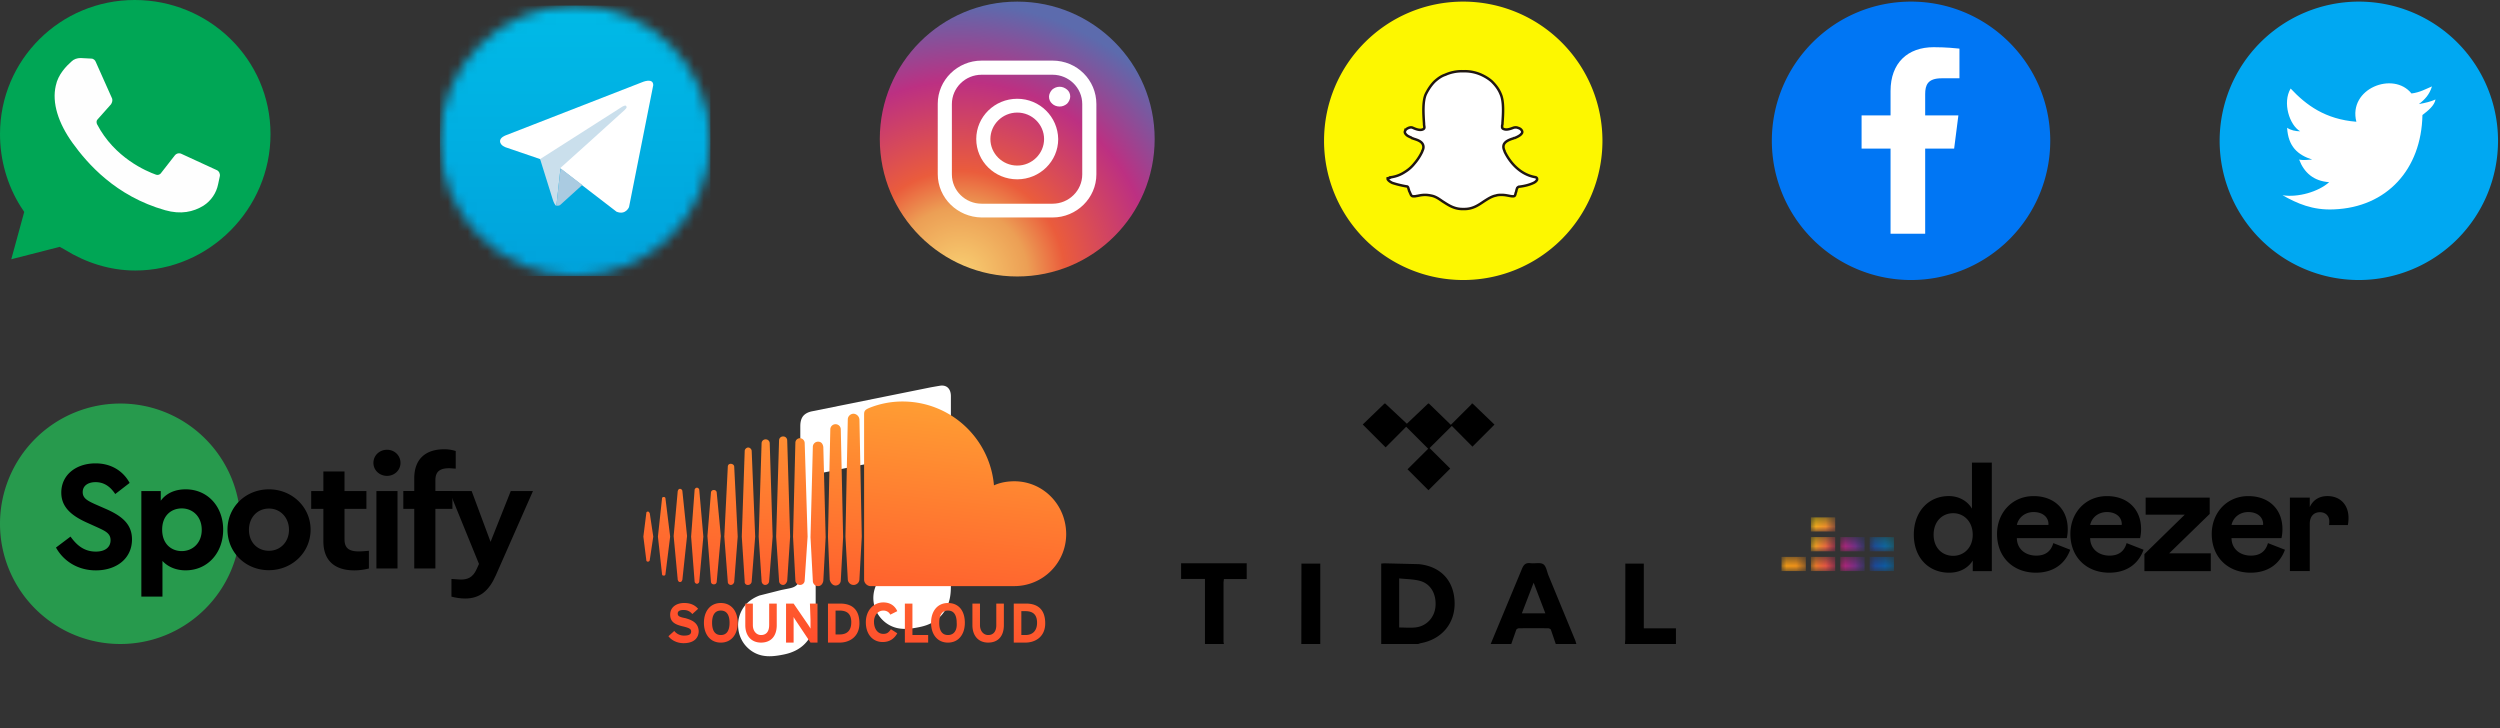 <svg xmlns="http://www.w3.org/2000/svg" xmlns:xlink="http://www.w3.org/1999/xlink" width="254" height="74" fill="none" xmlns:v="https://vecta.io/nano"><rect width="100%" height="100%" fill="#333333" stroke="none"/><style><![CDATA[.B{fill:#fff}.C{fill-rule:evenodd}]]></style><path d="M253.8 14.307a14.15 14.15 0 0 1-14.143 14.143 14.15 14.15 0 0 1-14.142-14.143A14.15 14.15 0 0 1 239.657.164 14.15 14.15 0 0 1 253.8 14.307z" fill="#00a8f2"/><path d="M246.12 11.688c-.108 5.528-3.626 9.368-8.975 9.584-2.189.108-3.769-.609-5.24-1.436 1.578.252 3.66-.358 4.738-1.328-1.58-.108-2.548-.969-3.052-2.297.504.108.971 0 1.328 0-1.47-.467-2.441-1.328-2.548-3.231.359.252.863.359 1.328.359-1.077-.609-1.83-2.908-.969-4.344 1.58 1.688 3.517 3.123 6.677 3.375-.861-3.375 3.77-5.169 5.6-2.872.861-.108 1.472-.467 2.081-.719-.252.827-.717 1.328-1.328 1.795.611-.108 1.221-.252 1.688-.467-.108.611-.719 1.113-1.328 1.58z" class="B"/><g class="C"><path d="M24.432 53.215c0 6.747-5.468 12.215-12.215 12.215A12.22 12.22 0 0 1 0 53.215 12.22 12.22 0 0 1 12.217 41c6.746 0 12.215 5.468 12.215 12.215z" fill="#279a4d"/><g fill="#000"><path d="M13.171 49.065l-1.462 1.129c-.508-.765-1.143-1.208-2.003-1.208-.698 0-1.303.319-1.303 1.017 0 .605.461.859 1.223 1.208l1.193.523c1.652.733 2.591 1.575 2.591 3.069 0 1.956-1.59 3.147-3.672 3.147-1.811 0-3.274-.922-4.051-2.319l1.477-1.114c.571.795 1.318 1.525 2.574 1.525.922 0 1.495-.426 1.495-1.158 0-.683-.508-.922-1.335-1.303l-1.131-.511c-1.492-.683-2.541-1.542-2.541-3.017 0-1.814 1.51-2.975 3.48-2.975 1.669 0 2.845.844 3.465 1.988zm7.326 4.766c0-1.335-.904-2.177-2.035-2.177-.984 0-1.986.653-1.986 2.16 0 1.497.984 2.177 1.986 2.177 1.114 0 2.035-.825 2.035-2.16zm2.177-.017c0 2.369-1.589 4.133-3.814 4.133-.969 0-1.796-.349-2.354-.954v3.625h-2.145V49.89h1.973v.984c.538-.745 1.428-1.159 2.526-1.159 2.225 0 3.814 1.732 3.814 4.098zm2.619.017c0 1.241.842 2.128 2.035 2.128 1.159 0 2.033-.904 2.033-2.128 0-1.241-.874-2.162-2.033-2.162-1.193 0-2.035.922-2.035 2.162zm6.263-.017c0 2.339-1.908 4.118-4.245 4.118s-4.198-1.779-4.198-4.118c0-2.317 1.864-4.098 4.215-4.098 2.319 0 4.228 1.781 4.228 4.098zm5.926 3.944a5.92 5.92 0 0 1-1.48.192c-1.938 0-3.147-.939-3.147-2.957v-3.291h-1.238V49.89h1.238v-1.986h2.148v1.986h2.225v1.811h-2.225V54.8c0 .907.476 1.223 1.462 1.223.254 0 .603-.03 1.016-.062v1.796zm.761-.002h2.145v-7.867h-2.145v7.868zm2.447-10.725c0 .747-.618 1.318-1.365 1.318-.765 0-1.385-.57-1.385-1.318 0-.765.62-1.335 1.385-1.335.747 0 1.365.571 1.365 1.335zm3.545 1.763v1.094h1.731v1.814h-1.731v6.056h-2.147v-6.056h-1.111v-1.814h1.111v-1.283c0-2.02 1.208-2.96 3.037-2.96a3.83 3.83 0 0 1 1.176.177v1.794l-.635-.045c-.954 0-1.43.316-1.43 1.223z"/><path d="M54.149 49.891l-3.767 8.55c-.715 1.622-1.652 2.369-3.132 2.369-.444 0-.969-.08-1.383-.192v-1.796l.922.062c.685 0 1.241-.172 1.639-1.064l.237-.523-3.019-7.407h2.275l1.921 5.164 2.053-5.164h2.255z"/></g><path d="M95.588 39.178c-.096.011-.966.163-1.073.185L82.496 41.79h-.006c-.314.067-.562.18-.747.337-.23.191-.354.466-.404.781-.011.067-.028.202-.028.404v15.041c0 .354-.028.691-.264.983s-.534.376-.876.449l-.786.157-2.224.562c-.562.219-.977.494-1.314.842-.663.691-.932 1.634-.837 2.516.079.753.416 1.471 1 1.999a3 3 0 0 0 1.46.747c.601.118 1.236.079 2.168-.112.494-.101.96-.258 1.404-.517a3.5 3.5 0 0 0 1.106-1.022c.292-.421.483-.887.59-1.387.107-.511.135-.977.135-1.488V49.041c0-.696.197-.882.764-1.022l10.458-2.106c.651-.123.955.062.955.741v8.908c0 .354-.006.708-.242 1s-.534.376-.876.449l-.786.157-2.224.562c-.562.219-.977.494-1.314.842a3.17 3.17 0 0 0-.859 2.516c.079.753.438 1.471 1.022 1.999a3.04 3.04 0 0 0 1.46.741c.601.118 1.236.079 2.168-.112.494-.101.96-.247 1.404-.511a3.5 3.5 0 0 0 1.106-1.022 3.8 3.8 0 0 0 .59-1.387c.107-.511.112-.977.112-1.488V40.24c-.006-.691-.371-1.118-1.022-1.062z" class="B"/></g><path d="M65.839 51.975c-.118 0-.177.059-.177.178l-.296 2.367.296 2.367c0 .118.059.178.177.178.059 0 .178-.059.178-.178l.355-2.367-.355-2.367c-.059-.118-.118-.178-.178-.178zm1.775-1.302c0-.118-.059-.178-.178-.178s-.177.059-.177.178l-.414 3.846.414 3.787c0 .118.059.178.177.178s.178-.059.178-.178l.473-3.787-.473-3.846zm6.627-3.55c-.178 0-.296.118-.296.296l-.355 7.1.355 4.615c0 .178.177.296.296.296.177 0 .296-.118.355-.296l.355-4.615-.355-7.1c0-.178-.177-.296-.355-.296zm-3.432 2.426c-.118 0-.237.118-.237.237l-.355 4.734.355 4.556c0 .118.118.237.237.237s.237-.118.237-.237l.414-4.556-.414-4.734c0-.118-.118-.237-.237-.237zm6.923 9.881c.237 0 .414-.177.414-.414l.355-4.497-.296-9.467c0-.237-.177-.414-.414-.414s-.414.178-.414.414l-.296 9.467.296 4.497c0 .237.177.414.355.414zm7.16.059a.53.53 0 0 0 .532-.533l.237-4.379-.237-10.946a.53.53 0 1 0-1.065 0l-.237 10.887.177 4.379c.059.296.296.592.592.592zm-3.609-.059c.237 0 .473-.177.473-.473l.296-4.438-.296-9.526a.51.51 0 0 0-.473-.473c-.237 0-.473.178-.473.473l-.237 9.526.237 4.438c0 .296.237.473.473.473zm-8.757-.059c.178 0 .296-.118.296-.296l.414-4.615-.414-4.379c0-.177-.118-.296-.296-.296s-.296.118-.296.296l-.355 4.379.355 4.615c0 .178.118.296.296.296zm-3.432-.237c.118 0 .178-.059.237-.237l.473-4.438-.473-4.556c0-.118-.118-.237-.237-.237s-.177.059-.237.237l-.414 4.556.414 4.438c.059.178.118.237.237.237zm14.023-14.26a.53.53 0 0 0-.533.533l-.237 9.171.237 4.438a.53.53 0 0 0 .533.533c.296 0 .473-.237.532-.533l.237-4.438-.237-9.171c-.059-.355-.237-.533-.532-.533zm-7.1 14.556c.177 0 .355-.177.355-.355l.355-4.556-.355-8.698c0-.178-.178-.355-.355-.355s-.355.178-.355.355l-.296 8.698.296 4.556a.31.31 0 0 0 .355.355zm3.964-.414l.296-4.497-.296-9.763c0-.237-.177-.414-.414-.414s-.414.178-.414.414l-.296 9.763.296 4.497c0 .237.178.414.414.414.177 0 .355-.177.414-.414zm23.077-10.118c-.71 0-1.42.118-2.071.414-.415-4.793-4.438-8.52-9.29-8.52a9.01 9.01 0 0 0-3.373.651c-.414.177-.532.296-.532.651v16.804c0 .296.237.592.592.651h14.675a5.28 5.28 0 0 0 5.266-5.266c0-3.018-2.367-5.385-5.266-5.385zm-16.331-6.864c-.296 0-.592.237-.592.592l-.237 11.893.237 4.319c0 .296.237.592.592.592.296 0 .592-.237.592-.592l.237-4.319-.237-11.893a.64.64 0 0 0-.592-.592zm-17.1 20.769c-.651-.118-.769-.237-.769-.473 0-.177.118-.355.592-.355.355 0 .651.118.888.414l.592-.533c-.355-.414-.828-.592-1.42-.592-.769 0-1.42.414-1.42 1.183s.533 1.006 1.243 1.183c.769.177.888.296.888.533 0 .296-.237.414-.71.414a1.25 1.25 0 0 1-1.006-.473l-.592.533c.296.414.888.71 1.538.71 1.065 0 1.538-.533 1.538-1.243-.059-.888-.769-1.124-1.361-1.302zm3.609-1.538c-1.065 0-1.716.828-1.716 2.012s.651 2.012 1.716 2.012 1.716-.828 1.716-2.012-.651-2.012-1.716-2.012zm0 3.254c-.651 0-.888-.532-.888-1.243s.237-1.243.888-1.243.887.533.887 1.243-.237 1.243-.887 1.243zm4.911-1.006c0 .651-.296 1.006-.828 1.006-.473 0-.828-.414-.828-1.006v-2.189h-.769v2.189c0 1.124.651 1.775 1.598 1.775 1.006 0 1.598-.651 1.598-1.775v-2.189h-.769v2.189zm4.201-.532v.888c-.059-.118-.177-.296-.296-.473l-1.42-2.071h-.769v3.964h.769v-1.716-.888c.059.118.178.296.296.473l1.42 2.13h.71v-3.964h-.769l.059 1.657zm3.018-1.657h-1.243v3.964h1.183c1.006 0 2.012-.592 2.012-1.953 0-1.479-.828-2.012-1.953-2.012zm-.059 3.136h-.414v-2.426h.414c.828 0 1.183.414 1.183 1.183s-.355 1.243-1.183 1.243zm4.438-2.426c.355 0 .592.177.71.414l.71-.355c-.237-.532-.71-.888-1.42-.888-1.006 0-1.775.828-1.775 2.012 0 1.243.71 2.012 1.716 2.012.71 0 1.183-.355 1.479-.887l-.651-.414c-.237.355-.414.473-.769.473-.592 0-.947-.532-.947-1.242 0-.592.355-1.124.947-1.124zm2.959-.71h-.769v3.964h2.367v-.769h-1.598v-3.195zm3.609-.059c-1.065 0-1.716.828-1.716 2.012s.651 2.012 1.716 2.012 1.716-.828 1.716-2.012-.592-2.012-1.716-2.012zm0 3.254c-.651 0-.888-.532-.888-1.243s.237-1.243.888-1.243.888.533.888 1.243c.059.71-.237 1.243-.888 1.243zm4.911-1.006c0 .651-.296 1.006-.828 1.006-.473 0-.829-.414-.829-1.006v-2.189h-.769v2.189c0 1.124.651 1.775 1.598 1.775 1.006 0 1.598-.651 1.598-1.775v-2.189h-.77v2.189zm3.018-2.189h-1.243v3.964h1.184c1.006 0 2.012-.592 2.012-1.953 0-1.479-.829-2.012-1.953-2.012zm-.059 3.195h-.414v-2.426h.414c.828 0 1.183.414 1.183 1.183 0 .71-.355 1.243-1.183 1.243z" fill="url(#J)"/><path d="M149.615 41l2.224 2.139-2.238 2.241-2.093-2.107-2.262 2.25 2.096 2.084-2.212 2.201-2.125-2.128 2.098-2.09-2.238-2.233-2.084 2.096-2.326-2.326L140.664 41h.082l2.192 2.052 2.16-2.052h.081l2.227 2.163 2.066-2.058c.027-.029.038-.07.059-.105h.084zm-7.459 22.753c.577 0 1.138.055 1.684-.009 1.111-.134 1.914-1.019 2.005-2.128.102-1.252-.476-2.297-1.568-2.595-.668-.184-1.389-.175-2.121-.254v4.985zm-1.825 1.675v-8.166l.284-.029 3.546.085c2.25.233 3.572 1.707 3.627 3.89.053 2.116-1.29 3.736-3.426 4.136-.091.017-.178.056-.266.085h-3.765zm16.677-3.112l-1.191-3.114-1.197 3.114h2.388zm-5.554 3.111l3.175-7.632c.181-.441.391-.636.876-.575.435.055.977-.102 1.293.105.3.199.367.75.531 1.15l2.705 6.561c.053.125.079.26.123.391h-2.093l-.493-1.445c-.029-.076-.187-.149-.286-.149a124.31 124.31 0 0 0-2.954 0c-.096 0-.251.076-.28.155l-.505 1.439h-2.092zM120 57.229h6.666v1.602h-2.317l-.038.338v6.015c0 .082.026.16.041.245h-1.927v-6.611H120v-1.591zm45.092 8.199l.038-.496.003-7.148v-.525h1.877v6.578h3.266v1.591h-5.184zm-32.878 0l.011-7.641v-.528h1.915v8.169h-1.926z" fill="#000" class="C"/><mask id="A" mask-type="alpha" maskUnits="userSpaceOnUse" x="189" y="54" width="4" height="3"><path d="M189.958 54.569h-.002v1.444h2.47v-1.444h-2.468z" class="B"/></mask><g mask="url(#A)" class="C"><path d="M189.958 54.569h-.002v1.444h2.47v-1.444h-2.468z" fill="url(#K)"/></g><mask id="B" mask-type="alpha" maskUnits="userSpaceOnUse" x="181" y="56" width="3" height="3"><path d="M181 56.577h2.472v1.444H181v-1.444z" class="B"/></mask><g mask="url(#B)" class="C"><path d="M181 58.021h2.472v-1.444H181v1.444z" fill="url(#L)"/></g><mask id="C" mask-type="alpha" maskUnits="userSpaceOnUse" x="183" y="56" width="4" height="3"><path d="M183.988 56.578h2.47v1.442h-2.47v-1.442z" class="B"/></mask><g mask="url(#C)" class="C"><path d="M183.988 58.02h2.47v-1.442h-2.47v1.442z" fill="url(#M)"/></g><mask id="D" mask-type="alpha" maskUnits="userSpaceOnUse" x="186" y="56" width="4" height="3"><path d="M186.973 56.578h2.47v1.442h-2.47v-1.442z" class="B"/></mask><g mask="url(#D)" class="C"><path d="M186.973 58.02h2.47v-1.442h-2.47v1.442z" fill="url(#N)"/></g><mask id="E" mask-type="alpha" maskUnits="userSpaceOnUse" x="189" y="56" width="4" height="3"><path d="M189.956 56.578h2.47v1.442h-2.47v-1.442z" class="B"/></mask><g mask="url(#E)" class="C"><path d="M189.956 58.02h2.47v-1.442h-2.47v1.442z" fill="url(#O)"/></g><mask id="F" mask-type="alpha" maskUnits="userSpaceOnUse" x="186" y="54" width="4" height="3"><path d="M186.979 54.569l-.006.002v1.442h2.47v-1.444h-2.464z" class="B"/></mask><g mask="url(#F)" class="C"><path d="M186.979 54.569l-.006.002v1.442h2.47v-1.444h-2.464z" fill="url(#P)"/></g><mask id="G" mask-type="alpha" maskUnits="userSpaceOnUse" x="183" y="54" width="4" height="3"><path d="M183.988 54.569v1.442l.002.002h2.466l.002-.002v-1.44l-.004-.002h-2.466z" class="B"/></mask><g mask="url(#G)" class="C"><path d="M183.988 54.569v1.442l.002.002h2.466l.002-.002v-1.44l-.004-.002h-2.466z" fill="url(#Q)"/></g><mask id="H" mask-type="alpha" maskUnits="userSpaceOnUse" x="183" y="52" width="4" height="3"><path d="M183.988 52.563h2.47v1.44h-2.47v-1.44z" class="B"/></mask><g mask="url(#H)" class="C"><path d="M183.988 54.003h2.47v-1.44h-2.47v1.44z" fill="url(#R)"/></g><g fill="#000" class="C"><path d="M214.062 52.025c.895 0 1.512.489 1.512 1.246l-.015.062h-3.2c.191-.819.884-1.308 1.703-1.308zm.267 4.426c-1.073 0-1.952-.644-1.97-1.779h5.074a4.12 4.12 0 0 0 .101-.913c0-2.049-1.403-3.355-3.466-3.355-2.205 0-3.717 1.717-3.717 3.844 0 2.361 1.638 3.937 3.952 3.937 1.75 0 2.963-.882 3.484-2.332l-1.724-.673c-.238.849-.822 1.271-1.734 1.271zm10.177-4.236v-1.656h-6.508v1.734h3.97l-4.097 4.003v1.73h6.744v-1.81h-4.223l4.114-4.001zm12.151.756a2.74 2.74 0 0 1-.025.374h1.911a3.73 3.73 0 0 0 .066-.738c0-1.277-.802-2.205-2.143-2.205-.864 0-1.479.426-1.794 1.119v-.962h-2.018v7.464h2.018v-4.801c0-.757.409-1.181 1.039-1.181.567 0 .946.378.946.93zm-38.213 3.501c-1.119 0-1.989-.818-1.989-2.141 0-1.339.866-2.189 1.989-2.189 1.086 0 1.985.85 1.985 2.189 0 1.318-.899 2.141-1.985 2.141zm1.908-4.794c-.458-.771-1.308-1.277-2.361-1.277-2.052 0-3.548 1.575-3.548 3.924 0 2.316 1.483 3.861 3.594 3.861 1.055 0 1.906-.457 2.394-1.23v1.07h1.937V47h-2.016v4.679z"/><path d="M228.425 52.025c.895 0 1.512.489 1.512 1.246l-.016.062h-3.199c.191-.819.883-1.308 1.703-1.308zm.268 4.426c-1.072 0-1.954-.644-1.971-1.779h5.076a4.24 4.24 0 0 0 .099-.913c0-2.049-1.403-3.355-3.466-3.355-2.206 0-3.718 1.717-3.718 3.844 0 2.361 1.639 3.937 3.955 3.937 1.748 0 2.96-.882 3.482-2.332l-1.726-.673c-.236.849-.818 1.271-1.731 1.271zm-22.078-4.426c.895 0 1.512.489 1.512 1.246l-.013.062h-3.202c.191-.819.884-1.308 1.703-1.308zm.268 4.426c-1.072 0-1.954-.644-1.971-1.779h5.076c.066-.3.097-.605.095-.913 0-2.049-1.403-3.355-3.466-3.355-2.205 0-3.717 1.717-3.717 3.844 0 2.361 1.638 3.937 3.952 3.937 1.75 0 2.964-.882 3.484-2.332l-1.72-.673c-.238.849-.82 1.271-1.733 1.271z"/></g><path d="M208.305 14.307a14.15 14.15 0 0 1-14.143 14.143 14.15 14.15 0 0 1-14.143-14.143c0-7.788 6.318-14.143 14.143-14.143 7.789 0 14.143 6.355 14.143 14.143z" fill="#0076f4"/><path d="M197.285 7.954h1.795V4.939c-.323-.035-1.364-.144-2.621-.144-2.62 0-4.379 1.58-4.379 4.452v2.478h-2.943v3.373h2.943v8.652h3.518v-8.651h2.943l.431-3.373h-3.374V9.569c0-.932.251-1.615 1.687-1.615z" class="B"/><path d="M162.809 14.307a14.15 14.15 0 0 1-14.143 14.143 14.15 14.15 0 0 1-14.143-14.143c0-7.788 6.318-14.143 14.143-14.143a14.15 14.15 0 0 1 14.143 14.143z" fill="#fdf700"/><path d="M141.344 18.005c.502-.071.969-.252 1.4-.538a3.66 3.66 0 0 0 .969-.861c.503-.575.754-1.149.79-1.221v-.037c.143-.252.143-.467.072-.646-.144-.359-.611-.504-.97-.611l-.071-.035c-.072 0-.108-.037-.144-.073-.251-.108-.395-.179-.502-.286-.144-.144-.18-.252-.144-.359a.48.48 0 0 1 .251-.286c.18-.108.395-.144.539-.073.466.215.825.288 1.076.144.072-.037.108-.108.108-.179 0-.108-.036-.215-.036-.36v-.036c-.072-1.005-.143-2.26.18-2.979.251-.502.538-.932.897-1.292.323-.286.646-.538 1.077-.682a4.13 4.13 0 0 1 1.687-.359h.287a4.13 4.13 0 0 1 1.687.359c.395.181.754.396 1.077.682.359.359.682.753.898 1.292.323.719.251 1.974.179 2.945v.071c0 .071-.036.144-.036.215v.108c0 .071.036.144.108.179s.179.073.287.073h.036c.215 0 .431-.073.718-.181.108-.035.179-.035.251-.035.108 0 .18.035.287.071.216.071.359.252.359.394 0 .073-.036.144-.143.252s-.287.215-.539.323c-.036.037-.107.037-.143.037l-.072.037c-.323.108-.79.25-.969.609-.072.179-.072.396.072.682v.037c.179.394 1.148 2.297 3.158 2.62.072.037.144.071.144.179v.073c-.072.142-.18.25-.431.357-.323.144-.79.288-1.436.36-.071.037-.107.071-.143.108a1.43 1.43 0 0 0-.108.359l-.036.108c-.036.071-.036.179-.072.252-.036.108-.107.142-.215.142-.072 0-.143 0-.323-.035-.215-.037-.503-.108-.826-.108-.215 0-.395 0-.61.071-.395.071-.79.323-1.184.575-.539.36-1.113.79-2.011.79h-.107-.036-.036c-.897 0-1.472-.43-2.046-.79-.359-.252-.718-.504-1.149-.575-.179-.037-.395-.071-.61-.071-.359 0-.61.071-.826.108h-.035c-.108.035-.216.035-.324.035s-.179-.035-.251-.142l-.143-.323-.036-.073-.108-.359c-.036-.071-.072-.108-.144-.108-.646-.108-1.148-.25-1.471-.358-.216-.108-.359-.215-.431-.323-.036-.037-.036-.073-.036-.073v-.071c.251-.037.287-.071.359-.108z" stroke="#201712" stroke-width=".254" class="B"/><path d="M103.35 28.09c7.712 0 13.964-6.253 13.964-13.964S111.062.164 103.35.164 89.387 6.415 89.387 14.126 95.638 28.09 103.35 28.09z" fill="url(#S)"/><g class="B"><path d="M99.726 6.157h7.215c2.476 0 4.451 1.976 4.451 4.417v7.143c0 2.405-2.01 4.379-4.451 4.379h-7.215c-2.441-.035-4.451-1.974-4.451-4.415v-7.143c0-2.405 2.01-4.38 4.451-4.38zm7.215 14.539c1.651 0 3.015-1.328 3.015-2.979v-7.143c0-1.653-1.364-2.981-3.015-2.981h-7.215c-1.651 0-3.015 1.328-3.015 2.981v7.143c0 1.651 1.364 2.979 3.015 2.979h7.215zm-7.754-6.569c0-2.26 1.867-4.092 4.163-4.092s4.128 1.832 4.164 4.092c0 2.262-1.866 4.092-4.164 4.092s-4.163-1.83-4.163-4.092zm1.436.001c0 1.472 1.221 2.693 2.728 2.693s2.728-1.221 2.728-2.693-1.22-2.691-2.728-2.691-2.728 1.221-2.728 2.691z" class="C"/><path d="M107.658 8.814c-.287 0-.539.108-.754.288-.179.179-.323.467-.323.717 0 .288.108.538.323.719.179.179.467.286.754.286s.538-.108.754-.286c.179-.181.323-.467.323-.719 0-.286-.108-.538-.323-.717s-.467-.288-.754-.288z"/></g><mask id="I" mask-type="alpha" maskUnits="userSpaceOnUse" x="44" y="0" width="29" height="29"><circle cx="58.435" cy="14.308" r="13.742" fill="#c4c4c4"/></mask><g mask="url(#I)"><path d="M72.177.566H44.693v27.483h27.484V.566z" fill="url(#T)"/><path d="M66.369 8.656l-2.46 12.384s-.339.848-1.272.467l-5.683-4.369-2.078-.975-3.478-1.188s-.551-.17-.594-.594.594-.636.594-.636l13.827-5.386s1.145-.509 1.145.297z" class="B"/><path d="M56.529 20.913s-.17 0-.382-.679l-1.272-4.072 8.313-5.302s.466-.297.466 0c0 0 .085.042-.17.297s-6.532 5.895-6.532 5.895" fill="#cadfec"/><path d="M59.158 18.794l-2.248 2.036s-.17.127-.382.042l.424-3.775" fill="#aacbe1"/></g><g class="C"><path d="M6.069 25.079l.515.286c2.119 1.318 4.581 2.119 7.157 2.119 7.5 0 13.742-6.241 13.742-13.856S21.242 0 13.684 0 0 6.069 0 13.627c0 2.634.744 5.211 2.118 7.387l.344.515-1.316 4.81 4.924-1.26z" fill="#00a655"/><path d="M9.275 5.954l-1.088-.058c-.344 0-.687.115-.916.344-.515.458-1.374 1.317-1.603 2.463-.401 1.717.229 3.779 1.718 5.84s4.351 5.383 9.39 6.814c1.604.458 2.863.171 3.894-.457.802-.515 1.317-1.318 1.489-2.177l.172-.801c.057-.229-.058-.515-.287-.63l-3.607-1.66c-.229-.115-.515-.058-.688.171l-1.431 1.833c-.115.113-.287.171-.458.113-.973-.343-4.237-1.717-6.012-5.152-.057-.172-.057-.344.058-.458l1.374-1.546c.115-.172.171-.401.115-.573L9.732 6.298c-.057-.171-.228-.344-.457-.344z" fill="#fefefe"/></g><defs><linearGradient id="J" x1="88.313" y1="40.412" x2="85.5" y2="67.029" xlink:href="#U"><stop stop-color="#ff9d33"/><stop offset="1" stop-color="#ff4a2c"/></linearGradient><linearGradient id="K" x1="189.917" y1="55.59" x2="191.926" y2="54.211" xlink:href="#U"><stop stop-color="#243f91"/><stop offset="1" stop-color="#0083a8"/></linearGradient><linearGradient id="L" x1="181.001" y1="57.3" x2="183.472" y2="57.3" xlink:href="#U"><stop stop-color="#f09c14"/><stop offset="1" stop-color="#ed891c"/></linearGradient><linearGradient id="M" x1="183.987" y1="57.299" x2="186.457" y2="57.299" xlink:href="#U"><stop stop-color="#ed891c"/><stop offset="1" stop-color="#df345d"/></linearGradient><linearGradient id="N" x1="186.973" y1="57.299" x2="189.443" y2="57.299" xlink:href="#U"><stop stop-color="#c32177"/><stop offset="1" stop-color="#46368c"/></linearGradient><linearGradient id="O" x1="189.955" y1="57.299" x2="192.426" y2="57.299" xlink:href="#U"><stop stop-color="#243f91"/><stop offset="1" stop-color="#006bac"/></linearGradient><linearGradient id="P" x1="186.876" y1="55.471" x2="189.304" y2="54.514" xlink:href="#U"><stop stop-color="#c32177"/><stop offset="1" stop-color="#333b90"/></linearGradient><linearGradient id="Q" x1="183.899" y1="55.069" x2="186.207" y2="56.201" xlink:href="#U"><stop stop-color="#f7c10d"/><stop offset="1" stop-color="#df345d"/></linearGradient><linearGradient id="R" x1="184.196" y1="52.848" x2="185.423" y2="54.38" xlink:href="#U"><stop stop-color="#f9c60b"/><stop offset="1" stop-color="#e8703d"/></linearGradient><radialGradient id="S" cx="0" cy="0" r="1" gradientTransform="translate(97.491 28.037) scale(28.184 28.184)" xlink:href="#U"><stop stop-color="#f9d173"/><stop offset=".246" stop-color="#ec9f55"/><stop offset=".379" stop-color="#ea5c3c"/><stop offset=".7" stop-color="#bc3082"/><stop offset=".972" stop-color="#6068ab"/><stop offset=".985" stop-color="#5c6bad"/></radialGradient><linearGradient id="T" x1="58.444" y1=".579" x2="58.444" y2="27.97" xlink:href="#U"><stop stop-color="#00bae7"/><stop offset="1" stop-color="#00a3dc"/></linearGradient><linearGradient id="U" gradientUnits="userSpaceOnUse"/></defs></svg>